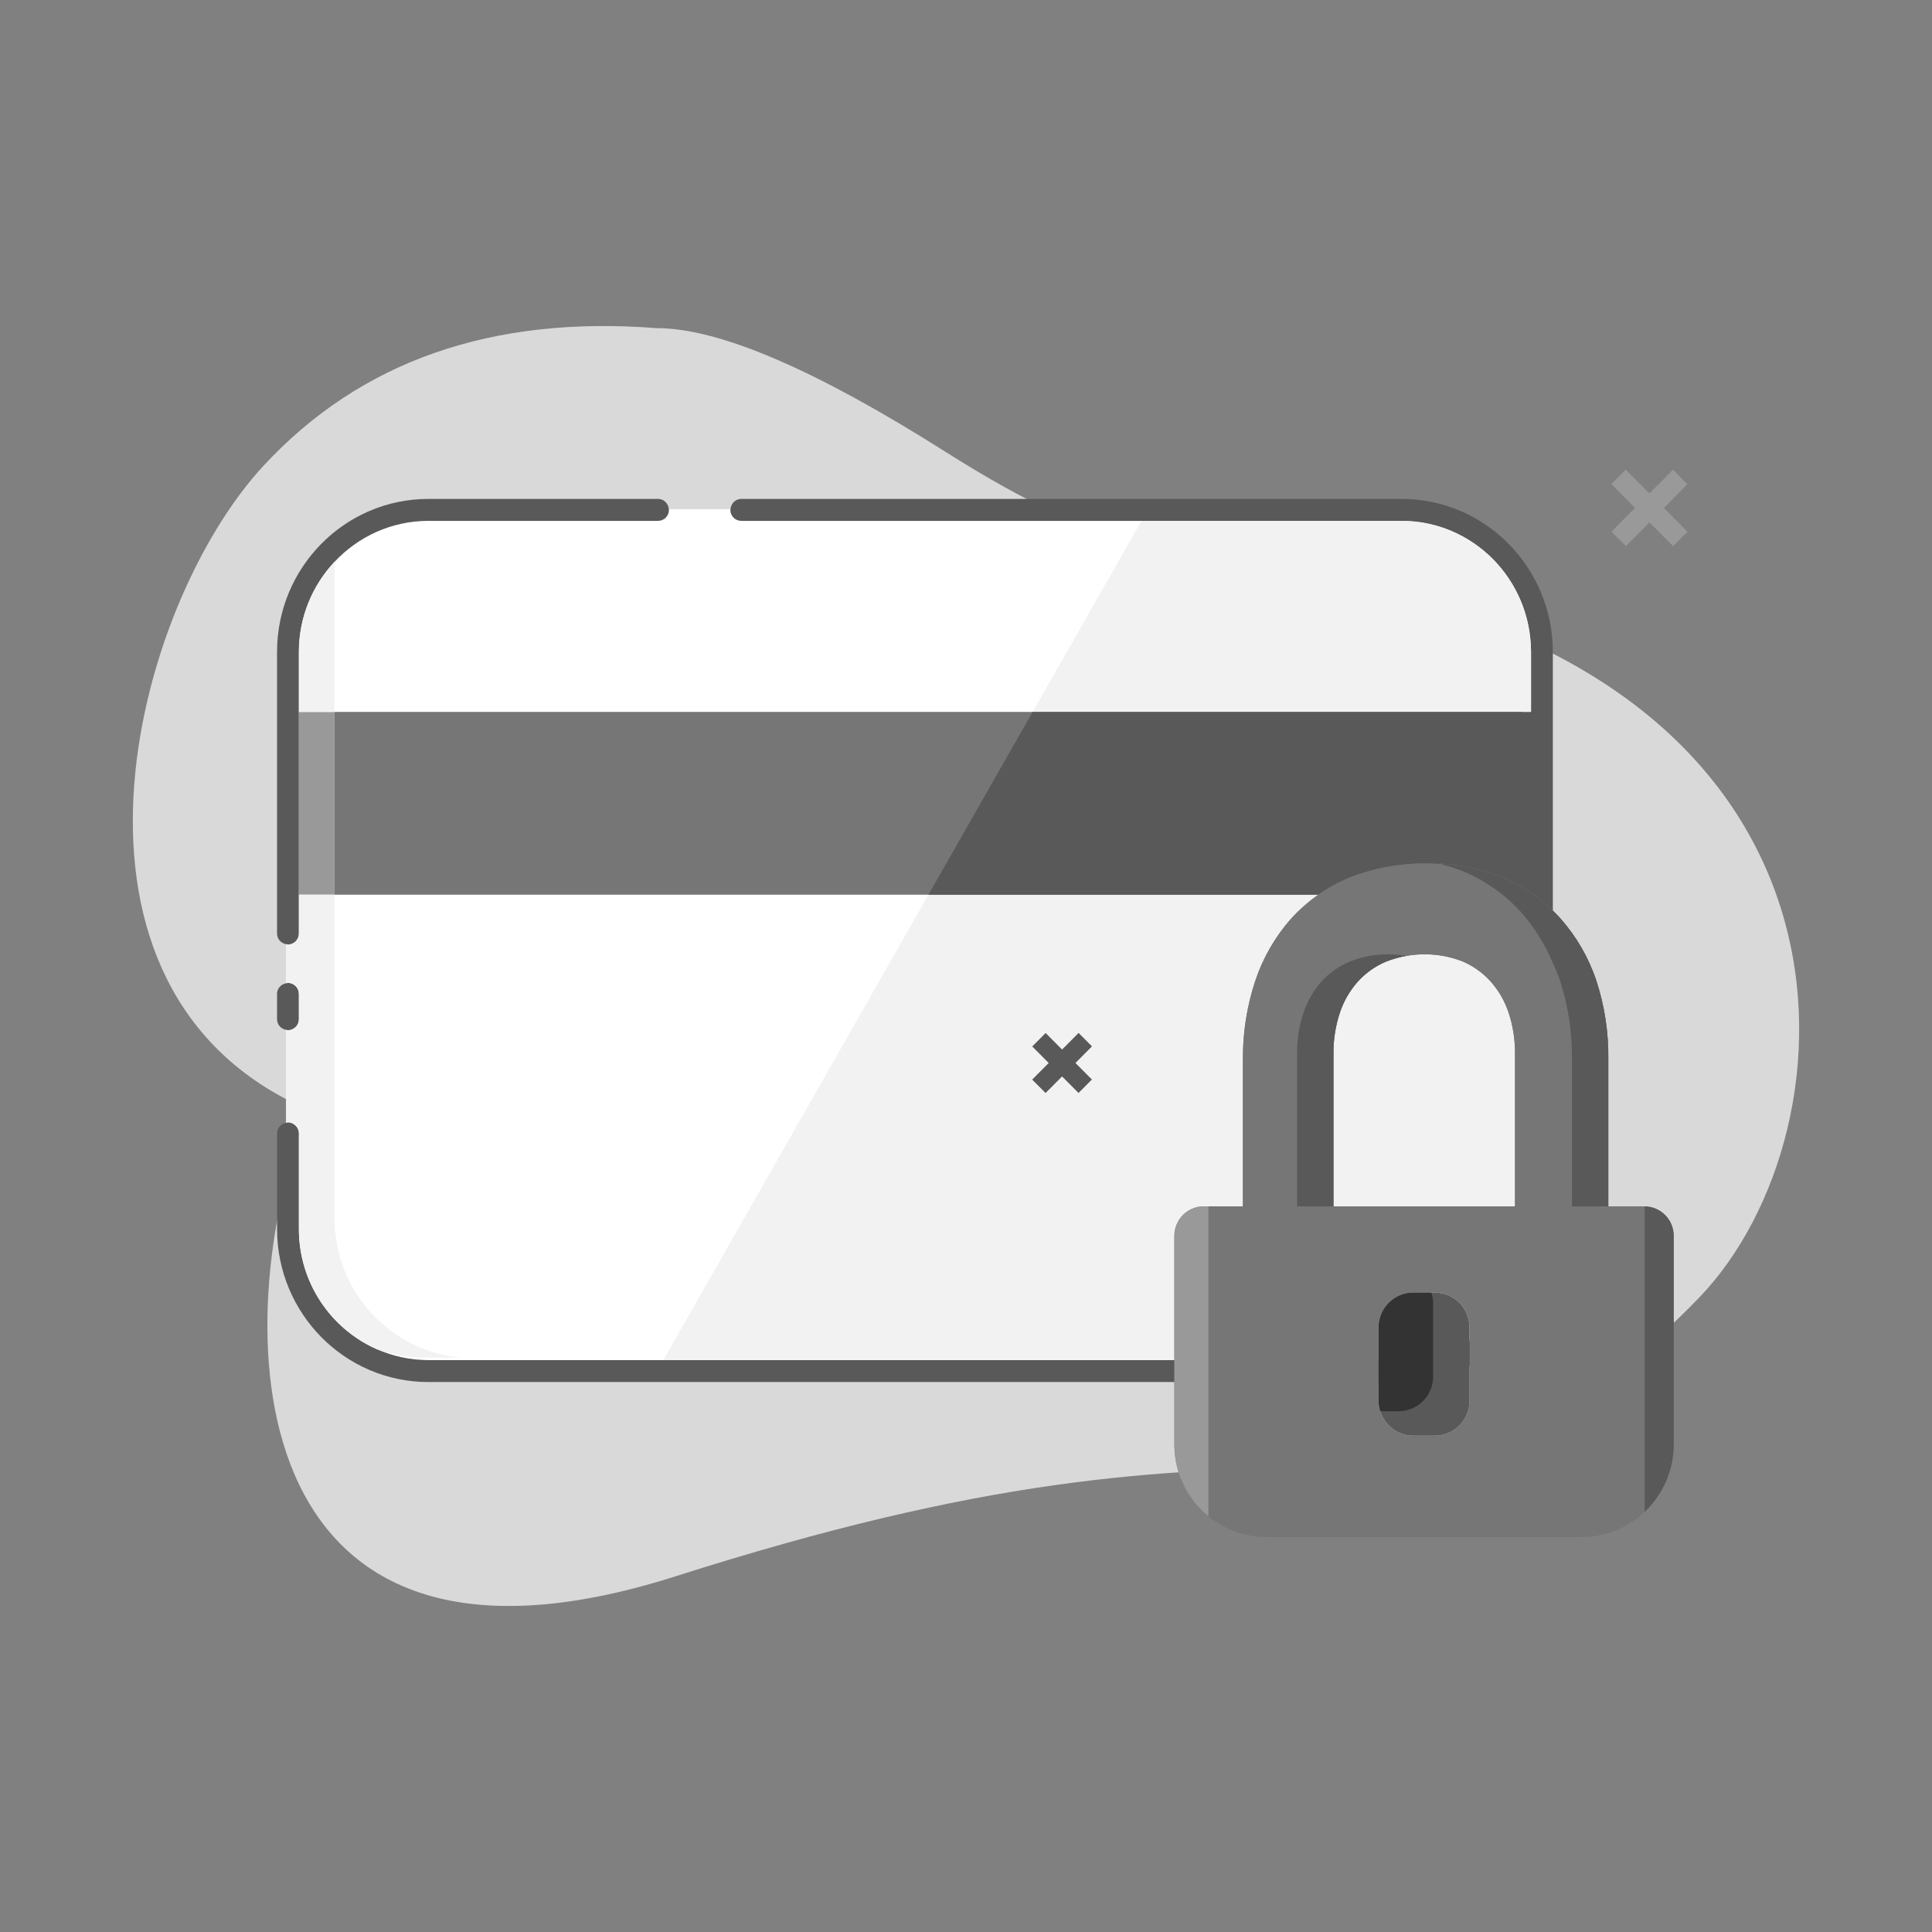 <svg width="160" height="160" viewBox="0 0 160 160" fill="none" xmlns="http://www.w3.org/2000/svg">
<rect x="0" y="0" width="160" height="160" fill="#808080" stroke="none"/>
<path fill-rule="evenodd" clip-rule="evenodd" d="M112.001 121.523C112.001 121.523 115.012 121.523 112.001 121.523C95.418 121.523 81.269 122.475 55.96 130.539C19.172 142.261 18.731 109.247 25.511 91.897C2.759 82.012 10.941 50.306 21.832 38.563C29.861 29.905 40.715 26.11 54.392 27.176C59.552 27.176 67.531 30.597 78.331 37.437C91.962 46.072 97.807 46.021 109.883 48.148C156.059 56.282 154.031 93.575 140.754 107.423C132.074 116.477 122.038 121.523 112.001 121.523" fill="#D9D9D9"/>
<path fill-rule="evenodd" clip-rule="evenodd" d="M24.752 93.864V101.056V101.789C24.756 106.226 27.391 110.033 31.159 111.714C32.477 112.303 33.933 112.637 35.468 112.638H116.086C121.998 112.626 126.787 107.775 126.793 101.79V53.983C126.787 47.992 121.992 43.14 116.076 43.134H61.39C60.891 43.134 60.486 42.727 60.486 42.226C60.486 42.207 60.497 42.189 60.498 42.17H55.385C55.386 42.189 55.396 42.207 55.396 42.226C55.396 42.727 54.993 43.134 54.494 43.134H48.775H35.469C32.406 43.137 29.65 44.447 27.697 46.533C25.878 48.476 24.755 51.094 24.752 53.982V58.959V74.096V77.317C24.752 77.681 24.534 77.992 24.226 78.136V81.489C24.534 81.633 24.752 81.944 24.752 82.308V82.568V83.176V84.411C24.752 84.776 24.534 85.086 24.226 85.23V93.045C24.534 93.189 24.752 93.5 24.752 93.864" fill="white"/>
<path fill-rule="evenodd" clip-rule="evenodd" d="M24.752 84.411V83.176V82.568V82.308C24.752 81.944 24.534 81.633 24.226 81.488C24.11 81.435 23.984 81.4 23.849 81.4C23.789 81.4 23.738 81.423 23.683 81.433C23.267 81.514 22.944 81.866 22.944 82.308V82.568V83.176V84.411C22.944 84.853 23.267 85.205 23.683 85.286C23.738 85.296 23.789 85.319 23.849 85.319C23.984 85.319 24.11 85.285 24.226 85.23C24.534 85.086 24.752 84.776 24.752 84.411V84.411ZM116.078 41.318H61.39C60.911 41.318 60.528 41.696 60.498 42.17C60.497 42.19 60.486 42.206 60.486 42.226C60.486 42.727 60.892 43.134 61.39 43.134H116.077C121.992 43.14 126.787 47.992 126.794 53.983V101.791C126.787 107.776 121.997 112.626 116.087 112.639H35.469C33.933 112.637 32.478 112.304 31.159 111.714C27.392 110.033 24.756 106.227 24.752 101.79V101.056V93.864C24.752 93.499 24.534 93.189 24.225 93.045C24.11 92.992 23.984 92.956 23.849 92.956C23.79 92.956 23.738 92.978 23.682 92.99C23.266 93.07 22.945 93.421 22.945 93.864V101.791C22.953 108.781 28.553 114.448 35.468 114.455H116.089C122.999 114.441 128.593 108.777 128.6 101.792V53.982C128.593 46.991 122.992 41.325 116.078 41.318V41.318ZM24.752 77.317V74.096V58.959V53.981C24.755 51.093 25.878 48.477 27.698 46.533C29.651 44.446 32.407 43.137 35.47 43.134H48.776H54.494C54.993 43.134 55.397 42.728 55.397 42.226C55.397 42.206 55.386 42.189 55.386 42.17C55.355 41.697 54.973 41.318 54.494 41.318H35.469C28.553 41.325 22.952 46.991 22.944 53.98V77.317C22.944 77.759 23.267 78.111 23.683 78.192C23.738 78.202 23.789 78.225 23.849 78.225C23.984 78.225 24.11 78.191 24.226 78.136C24.534 77.992 24.752 77.682 24.752 77.317" fill="#595959"/>
<path fill-rule="evenodd" clip-rule="evenodd" d="M24.752 74.095H27.698V58.959H24.752V74.095Z" fill="#999999"/>
<path fill-rule="evenodd" clip-rule="evenodd" d="M116.076 43.134H94.531L85.515 58.96H126.793V53.983C126.787 47.992 121.992 43.14 116.076 43.134V43.134ZM54.931 112.638H116.087C121.997 112.626 126.787 107.775 126.793 101.791V74.096H76.891L54.931 112.638ZM24.752 77.317C24.752 77.818 24.347 78.225 23.848 78.225C23.789 78.225 23.738 78.202 23.683 78.192V81.434C23.738 81.423 23.789 81.399 23.848 81.399C24.347 81.399 24.752 81.806 24.752 82.308V82.568V83.175V84.411C24.752 84.912 24.347 85.319 23.848 85.319C23.789 85.319 23.738 85.296 23.683 85.285V92.99C23.738 92.979 23.789 92.957 23.848 92.957C24.347 92.957 24.752 93.362 24.752 93.864V101.056V101.79C24.756 106.226 27.391 110.032 31.159 111.715C32.39 112.175 33.716 112.44 35.105 112.441H38.255C32.349 111.952 27.703 106.959 27.697 100.859V74.096H24.752V77.317ZM27.697 46.533C25.878 48.477 24.754 51.093 24.751 53.981V58.959H27.697V46.533Z" fill="#F2F2F2"/>
<path fill-rule="evenodd" clip-rule="evenodd" d="M27.697 74.095H126.052V58.959H27.697V74.095Z" fill="#767676"/>
<path fill-rule="evenodd" clip-rule="evenodd" d="M76.892 74.095H128.175V58.959H85.516L76.892 74.095Z" fill="#595959"/>
<path fill-rule="evenodd" clip-rule="evenodd" d="M90.427 89.401L89.319 90.515L87.956 89.146L86.59 90.52L85.481 89.407L86.849 88.033L85.487 86.663L86.596 85.549L87.957 86.919L89.325 85.543L90.432 86.656L89.065 88.032L90.427 89.401Z" fill="#595959"/>
<path fill-rule="evenodd" clip-rule="evenodd" d="M139.749 44.033L138.559 45.23L136.602 43.262L134.65 45.226L133.454 44.023L135.406 42.061L133.449 40.093L134.64 38.896L136.597 40.863L138.55 38.9L139.745 40.102L137.793 42.066L139.749 44.033Z" fill="#999999"/>
<path fill-rule="evenodd" clip-rule="evenodd" d="M110.428 99.906V87.305C110.414 86.14 110.593 84.982 110.956 83.876C111.273 82.923 111.778 82.045 112.442 81.295C113.096 80.574 113.9 80.006 114.796 79.631C115.066 79.524 115.342 79.433 115.62 79.355C115.627 79.353 115.634 79.352 115.64 79.35C115.913 79.275 116.189 79.213 116.468 79.163C118.031 78.888 119.652 79.041 121.151 79.631C122.028 80.011 122.813 80.576 123.454 81.288C124.118 82.038 124.623 82.917 124.939 83.87C125.302 84.978 125.481 86.138 125.467 87.305V99.906H110.428ZM121.696 115.989C121.702 116.757 121.404 117.496 120.866 118.041C120.328 118.587 119.597 118.892 118.833 118.892H117.027C115.749 118.889 114.68 118.04 114.315 116.874C114.314 116.874 114.314 116.874 114.314 116.874C114.275 116.747 114.243 116.618 114.217 116.486C114.189 116.334 114.171 116.18 114.171 116.021V109.922C114.173 108.336 115.451 107.053 117.027 107.05H118.541H118.833C120.411 107.05 121.693 108.334 121.696 109.922V115.989ZM136.204 99.908C136.195 99.908 136.188 99.906 136.181 99.906H133.193V87.749C133.225 85.532 132.892 83.326 132.204 81.219C131.569 79.316 130.557 77.562 129.227 76.063C127.898 74.596 126.266 73.44 124.446 72.672C122.736 71.99 120.943 71.607 119.138 71.505C119.216 71.526 119.293 71.552 119.373 71.573C116.778 71.354 114.148 71.728 111.687 72.709C109.866 73.477 108.235 74.635 106.905 76.101C105.583 77.601 104.576 79.355 103.947 81.257C103.254 83.36 102.91 85.564 102.934 87.779V99.906H100.073H99.686C98.344 99.906 97.257 101 97.257 102.348V119.627C97.259 122.026 98.357 124.166 100.073 125.572C101.385 126.646 103.058 127.293 104.883 127.295H130.984C133.006 127.293 134.839 126.496 136.204 125.203C137.679 123.807 138.606 121.832 138.61 119.633V102.348C138.61 101.007 137.534 99.921 136.204 99.908Z" fill="#767676"/>
<path fill-rule="evenodd" clip-rule="evenodd" d="M99.686 99.906C98.344 99.906 97.257 101 97.257 102.348V119.627C97.259 122.026 98.357 124.166 100.073 125.572V99.906H99.686Z" fill="#999999"/>
<path fill-rule="evenodd" clip-rule="evenodd" d="M136.203 99.909V125.204C137.679 123.807 138.607 121.831 138.61 119.633V102.349C138.61 101.008 137.534 99.921 136.203 99.909ZM118.833 107.049H118.541H117.027C115.451 107.052 114.173 108.337 114.17 109.922V116.021C114.17 116.181 114.189 116.335 114.217 116.486C114.243 116.618 114.275 116.748 114.314 116.874C114.314 116.875 114.314 116.875 114.315 116.875C114.68 118.039 115.749 118.89 117.027 118.893H118.833C119.597 118.893 120.328 118.586 120.866 118.041C121.404 117.495 121.702 116.757 121.696 115.989V109.922C121.693 108.334 120.411 107.049 118.833 107.049" fill="#595959"/>
<path fill-rule="evenodd" clip-rule="evenodd" d="M117.856 116.023C118.393 115.477 118.692 114.739 118.685 113.97V107.903C118.685 107.604 118.627 107.32 118.542 107.049H117.028C115.452 107.053 114.174 108.336 114.171 109.922V116.021C114.171 116.18 114.19 116.334 114.218 116.486C114.243 116.618 114.276 116.747 114.315 116.874H114.316H115.823C116.586 116.874 117.318 116.569 117.856 116.023Z" fill="#333333"/>
<path fill-rule="evenodd" clip-rule="evenodd" d="M132.205 81.219C131.569 79.316 130.557 77.561 129.228 76.063C127.898 74.597 126.266 73.44 124.446 72.672C122.735 71.99 120.943 71.606 119.137 71.506C119.217 71.526 119.294 71.552 119.373 71.572C116.779 71.354 114.148 71.728 111.687 72.709C109.867 73.476 108.235 74.634 106.905 76.1C105.583 77.6 104.577 79.354 103.947 81.257C103.253 83.359 102.911 85.563 102.935 87.779V99.906H107.418H110.429V87.305C110.415 86.141 110.593 84.982 110.957 83.876C111.274 82.922 111.778 82.045 112.442 81.295C113.097 80.574 113.9 80.006 114.796 79.631C115.067 79.524 115.342 79.432 115.621 79.355C115.627 79.353 115.634 79.352 115.641 79.35C115.914 79.275 116.19 79.213 116.468 79.164C118.031 78.888 119.652 79.04 121.151 79.631C122.028 80.011 122.814 80.576 123.454 81.288C124.117 82.038 124.622 82.916 124.939 83.869C125.303 84.977 125.481 86.138 125.467 87.305V99.906H130.181H133.192V87.748C133.225 85.532 132.892 83.325 132.205 81.219" fill="#767676"/>
<path fill-rule="evenodd" clip-rule="evenodd" d="M125.986 75.561C127.035 76.743 127.877 78.089 128.502 79.537C128.762 80.084 129 80.642 129.193 81.219C129.881 83.326 130.214 85.532 130.182 87.749V99.906H133.192V87.749C133.225 85.532 132.891 83.326 132.204 81.219C131.569 79.316 130.557 77.562 129.227 76.063C127.897 74.596 126.265 73.44 124.446 72.672C122.736 71.99 120.943 71.607 119.138 71.505C119.216 71.526 119.293 71.552 119.373 71.573C119.99 71.739 120.604 71.93 121.204 72.17C123.025 72.937 124.657 74.095 125.986 75.561ZM110.957 83.876C111.273 82.924 111.778 82.046 112.441 81.295C113.096 80.574 113.9 80.006 114.795 79.631C115.066 79.524 115.341 79.433 115.619 79.355C115.626 79.353 115.633 79.352 115.64 79.35C115.912 79.275 116.189 79.213 116.467 79.164C114.904 78.888 113.283 79.04 111.785 79.631C110.889 80.006 110.085 80.574 109.43 81.295C108.767 82.046 108.262 82.924 107.946 83.876C107.582 84.982 107.404 86.14 107.418 87.305V99.906H110.429V87.305C110.415 86.14 110.593 84.982 110.957 83.876" fill="#595959"/>
</svg>
